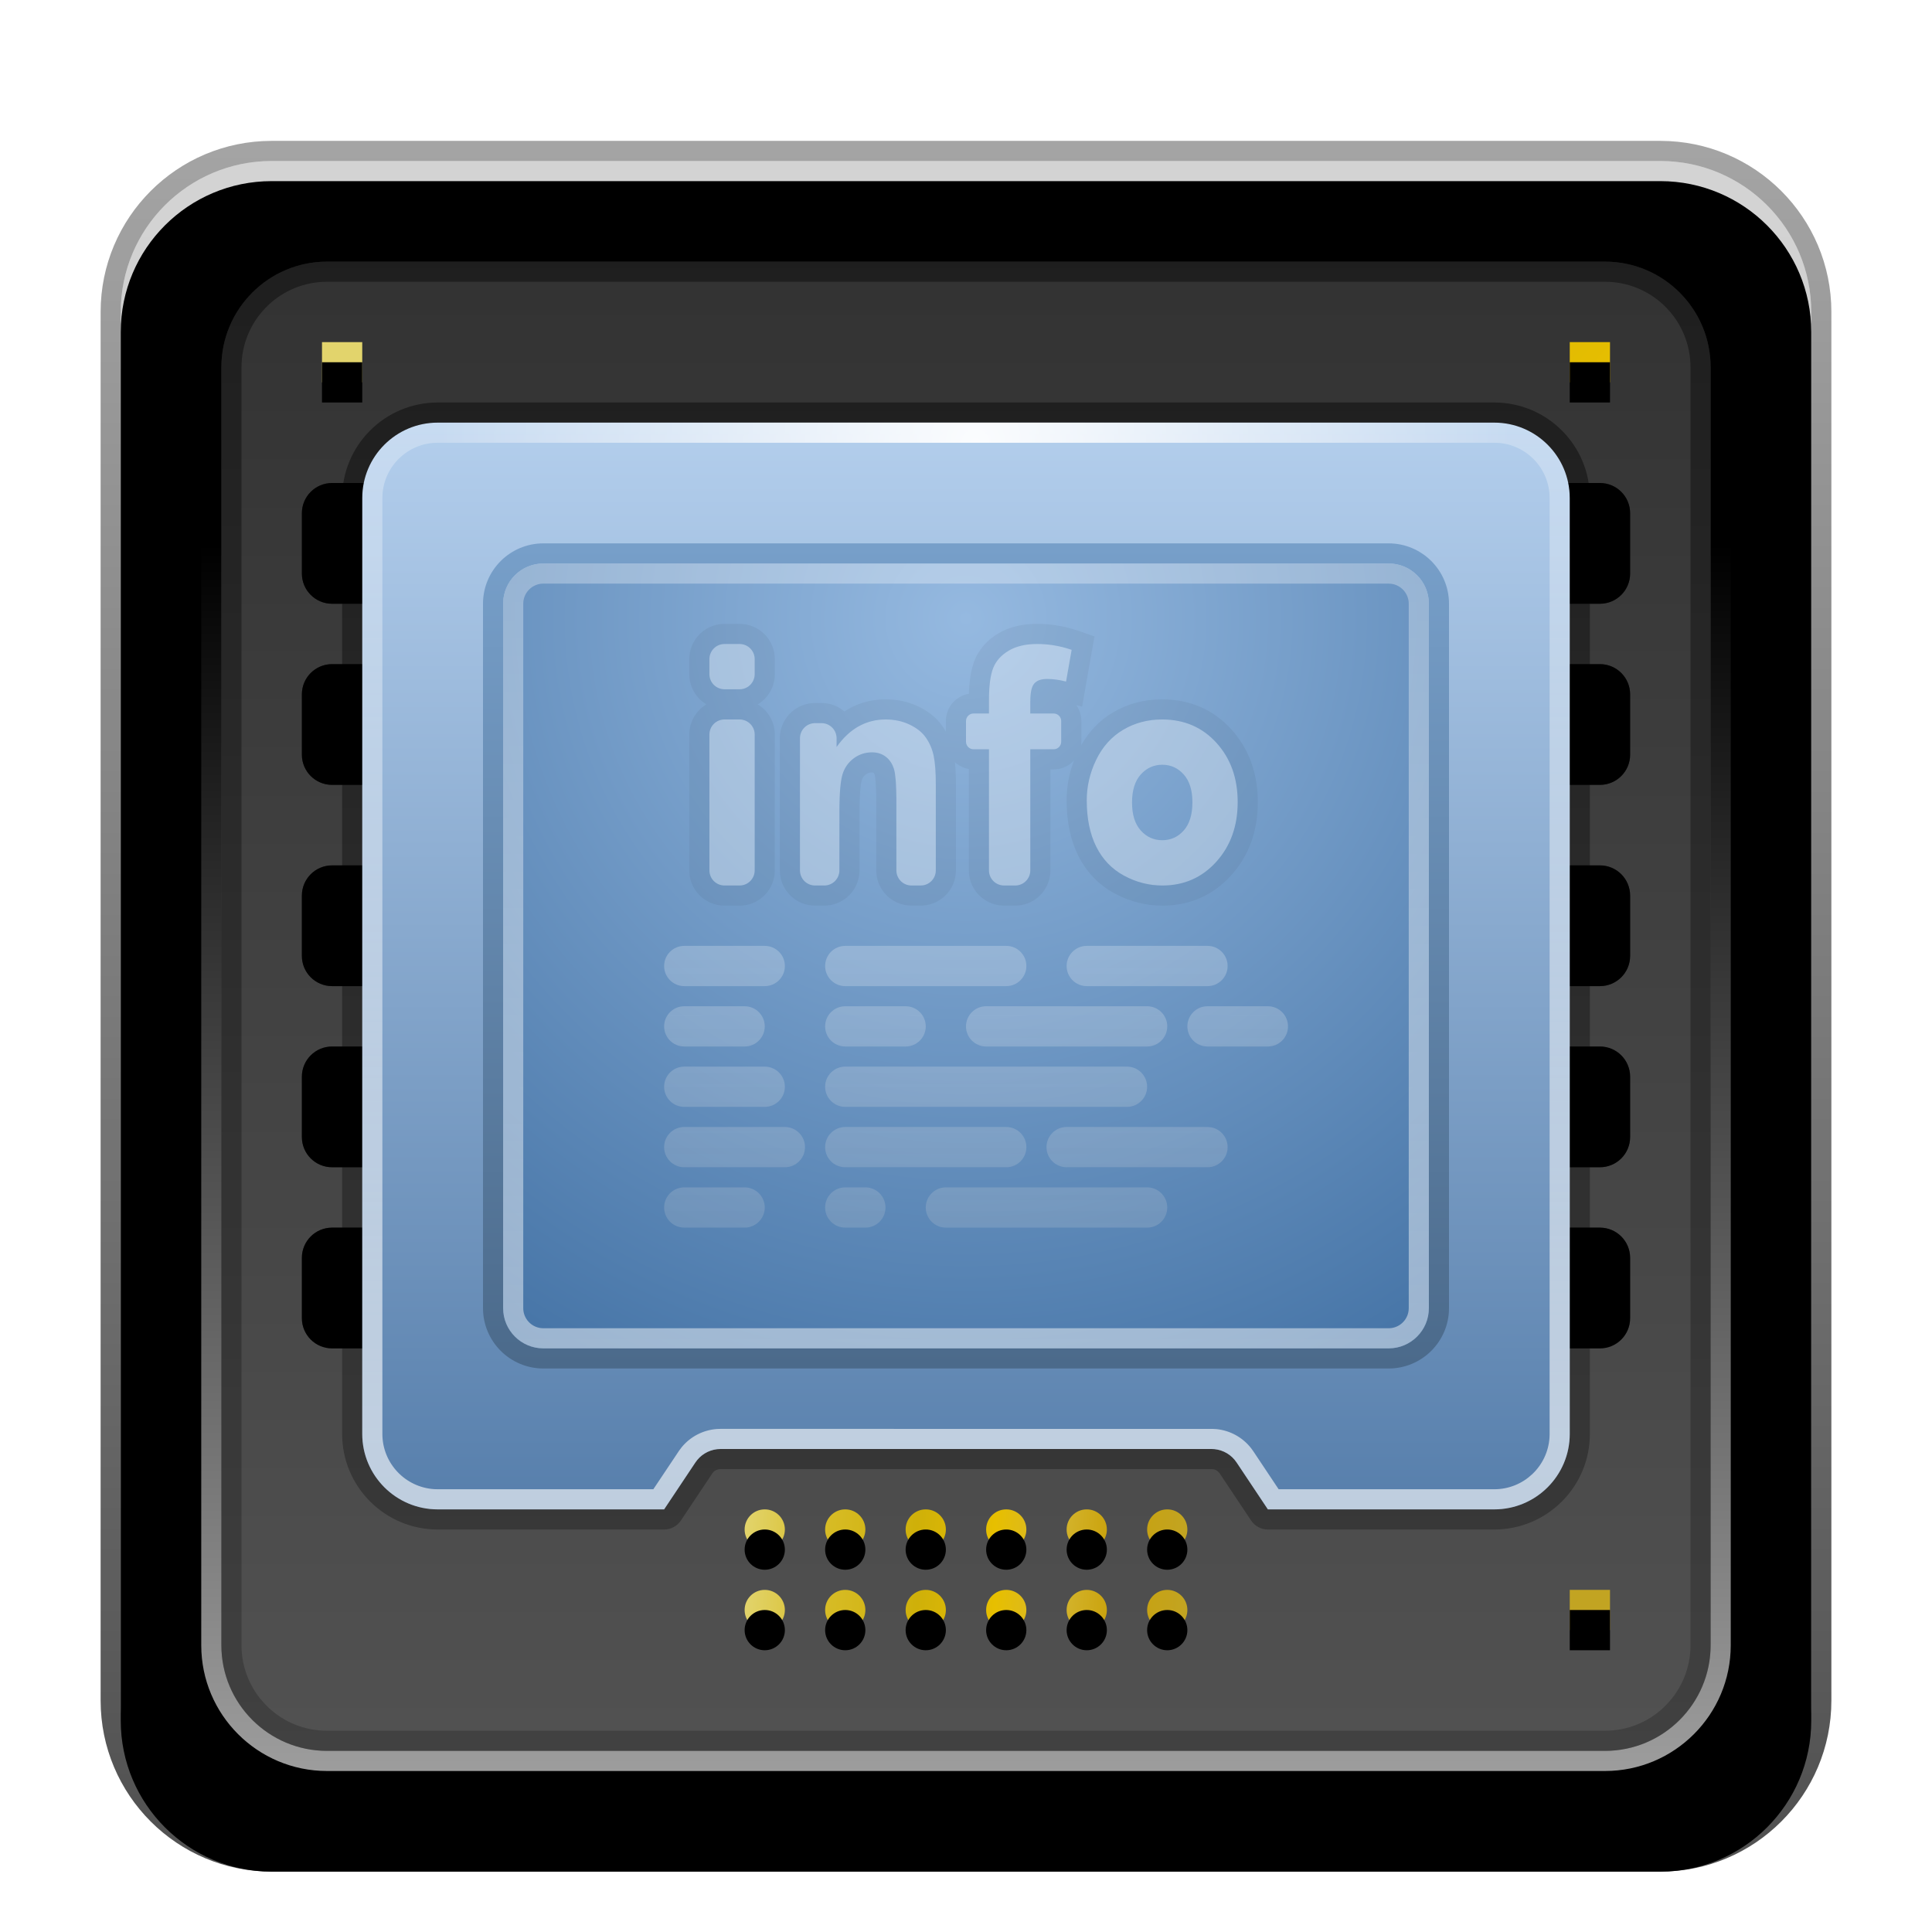 <svg xmlns="http://www.w3.org/2000/svg" xmlns:xlink="http://www.w3.org/1999/xlink" width="96" height="96" viewBox="0 0 96 96">
  <defs>
    <filter id="deepin-devicemanager-a" width="127.9%" height="127.9%" x="-14%" y="-14%" filterUnits="objectBoundingBox">
      <feOffset dy="2" in="SourceAlpha" result="shadowOffsetOuter1"/>
      <feGaussianBlur in="shadowOffsetOuter1" result="shadowBlurOuter1" stdDeviation="2"/>
      <feColorMatrix in="shadowBlurOuter1" result="shadowMatrixOuter1" values="0 0 0 0 0   0 0 0 0 0   0 0 0 0 0  0 0 0 0.2 0"/>
      <feMerge>
        <feMergeNode in="shadowMatrixOuter1"/>
        <feMergeNode in="SourceGraphic"/>
      </feMerge>
    </filter>
    <linearGradient id="deepin-devicemanager-b" x1="50%" x2="50%" y1="3.804%" y2="100.073%">
      <stop offset="0%" stop-color="#D3D3D3"/>
      <stop offset="100%" stop-color="#898989"/>
    </linearGradient>
    <path id="deepin-devicemanager-c" d="M8.5,1 L77.5,1 C81.642,1 85,4.358 85,8.5 L85,77.5 C85,81.642 81.642,85 77.5,85 L8.5,85 C4.358,85 1,81.642 1,77.5 L1,8.5 C1,4.358 4.358,1 8.5,1 Z"/>
    <filter id="deepin-devicemanager-d" width="101.2%" height="101.2%" x="-.6%" y="-.6%" filterUnits="objectBoundingBox">
      <feOffset dy="1" in="SourceAlpha" result="shadowOffsetInner1"/>
      <feComposite in="shadowOffsetInner1" in2="SourceAlpha" k2="-1" k3="1" operator="arithmetic" result="shadowInnerInner1"/>
      <feColorMatrix in="shadowInnerInner1" values="0 0 0 0 1   0 0 0 0 1   0 0 0 0 1  0 0 0 0.5 0"/>
    </filter>
    <linearGradient id="deepin-devicemanager-e" x1="54.878%" x2="54.878%" y1="-1.22%" y2="97.351%">
      <stop offset="0%" stop-opacity=".35"/>
      <stop offset="100%" stop-opacity=".68"/>
    </linearGradient>
    <linearGradient id="deepin-devicemanager-f" x1="50%" x2="50%" y1="-1.22%" y2="98.732%">
      <stop offset="0%" stop-color="#323232"/>
      <stop offset="100%" stop-color="#515151"/>
    </linearGradient>
    <linearGradient id="deepin-devicemanager-g" x1="54.878%" x2="54.878%" y1="-.526%" y2="101.596%">
      <stop offset="0%" stop-opacity=".404"/>
      <stop offset="100%" stop-opacity=".196"/>
    </linearGradient>
    <linearGradient id="deepin-devicemanager-h" x1="50%" x2="50%" y1="19.89%" y2="100%">
      <stop offset="0%" stop-color="#FFF" stop-opacity="0"/>
      <stop offset="100%" stop-color="#FFF" stop-opacity=".616"/>
    </linearGradient>
    <path id="deepin-devicemanager-i" d="M74.5,54 C75.328,54 76,54.672 76,55.5 L76,58.5 C76,59.328 75.328,60 74.5,60 L11.5,60 C10.672,60 10,59.328 10,58.5 L10,55.5 C10,54.672 10.672,54 11.5,54 L74.5,54 Z M74.5,45 C75.328,45 76,45.672 76,46.5 L76,49.5 C76,50.328 75.328,51 74.5,51 L11.5,51 C10.672,51 10,50.328 10,49.5 L10,46.5 C10,45.672 10.672,45 11.5,45 L74.5,45 Z M74.5,36 C75.328,36 76,36.672 76,37.5 L76,40.5 C76,41.328 75.328,42 74.5,42 L11.5,42 C10.672,42 10,41.328 10,40.5 L10,37.5 C10,36.672 10.672,36 11.5,36 L74.5,36 Z M74.5,26 C75.328,26 76,26.672 76,27.5 L76,30.5 C76,31.328 75.328,32 74.5,32 L11.5,32 C10.672,32 10,31.328 10,30.5 L10,27.5 C10,26.672 10.672,26 11.5,26 L74.5,26 Z M74.5,17 C75.328,17 76,17.672 76,18.5 L76,21.5 C76,22.328 75.328,23 74.5,23 L11.5,23 C10.672,23 10,22.328 10,21.5 L10,18.5 C10,17.672 10.672,17 11.5,17 L74.5,17 Z"/>
    <filter id="deepin-devicemanager-j" width="101.5%" height="104.8%" x="-.8%" y="-2.4%" filterUnits="objectBoundingBox">
      <feOffset dy="1" in="SourceAlpha" result="shadowOffsetInner1"/>
      <feComposite in="shadowOffsetInner1" in2="SourceAlpha" k2="-1" k3="1" operator="arithmetic" result="shadowInnerInner1"/>
      <feColorMatrix in="shadowInnerInner1" result="shadowMatrixInner1" values="0 0 0 0 0   0 0 0 0 0   0 0 0 0 0  0 0 0 0.183 0"/>
      <feOffset dy="-1" in="SourceAlpha" result="shadowOffsetInner2"/>
      <feComposite in="shadowOffsetInner2" in2="SourceAlpha" k2="-1" k3="1" operator="arithmetic" result="shadowInnerInner2"/>
      <feColorMatrix in="shadowInnerInner2" result="shadowMatrixInner2" values="0 0 0 0 1   0 0 0 0 1   0 0 0 0 1  0 0 0 0.12 0"/>
      <feMerge>
        <feMergeNode in="shadowMatrixInner1"/>
        <feMergeNode in="shadowMatrixInner2"/>
      </feMerge>
    </filter>
    <linearGradient id="deepin-devicemanager-k" x1="0%" x2="100%" y1="7.883%" y2="92.059%">
      <stop offset="0%" stop-color="#E2D46C"/>
      <stop offset="18.149%" stop-color="#D7BC26"/>
      <stop offset="38.886%" stop-color="#CFB009"/>
      <stop offset="56.473%" stop-color="#E7BF00"/>
      <stop offset="70.402%" stop-color="#D5B630"/>
      <stop offset="83.443%" stop-color="#C9A10A"/>
      <stop offset="100%" stop-color="#C2A422"/>
    </linearGradient>
    <path id="deepin-devicemanager-l" d="M73,10 L75,10 L75,12 L73,12 L73,10 Z M11,10 L13,10 L13,12 L11,12 L11,10 Z M73,72 L75,72 L75,74 L73,74 L73,72 Z"/>
    <filter id="deepin-devicemanager-m" width="101.6%" height="101.6%" x="-.8%" y="-.8%" filterUnits="objectBoundingBox">
      <feOffset dy="1" in="SourceAlpha" result="shadowOffsetInner1"/>
      <feComposite in="shadowOffsetInner1" in2="SourceAlpha" k2="-1" k3="1" operator="arithmetic" result="shadowInnerInner1"/>
      <feColorMatrix in="shadowInnerInner1" values="0 0 0 0 0.927   0 0 0 0 0.559   0 0 0 0 0  0 0 0 0.55 0"/>
    </filter>
    <linearGradient id="deepin-devicemanager-n" x1="0%" x2="100%" y1="49.652%" y2="50.348%">
      <stop offset="0%" stop-color="#E2D46C"/>
      <stop offset="18.149%" stop-color="#D7BC26"/>
      <stop offset="38.886%" stop-color="#CFB009"/>
      <stop offset="56.473%" stop-color="#E7BF00"/>
      <stop offset="70.402%" stop-color="#D5B630"/>
      <stop offset="83.443%" stop-color="#C9A10A"/>
      <stop offset="100%" stop-color="#C2A422"/>
    </linearGradient>
    <path id="deepin-devicemanager-o" d="M33,68 C33.552,68 34,68.448 34,69 C34,69.552 33.552,70 33,70 C32.448,70 32,69.552 32,69 C32,68.448 32.448,68 33,68 Z M37,68 C37.552,68 38,68.448 38,69 C38,69.552 37.552,70 37,70 C36.448,70 36,69.552 36,69 C36,68.448 36.448,68 37,68 Z M41,68 C41.552,68 42,68.448 42,69 C42,69.552 41.552,70 41,70 C40.448,70 40,69.552 40,69 C40,68.448 40.448,68 41,68 Z M45,68 C45.552,68 46,68.448 46,69 C46,69.552 45.552,70 45,70 C44.448,70 44,69.552 44,69 C44,68.448 44.448,68 45,68 Z M49,68 C49.552,68 50,68.448 50,69 C50,69.552 49.552,70 49,70 C48.448,70 48,69.552 48,69 C48,68.448 48.448,68 49,68 Z M53,68 C53.552,68 54,68.448 54,69 C54,69.552 53.552,70 53,70 C52.448,70 52,69.552 52,69 C52,68.448 52.448,68 53,68 Z"/>
    <filter id="deepin-devicemanager-p" width="104.5%" height="150%" x="-2.3%" y="-25%" filterUnits="objectBoundingBox">
      <feOffset dy="1" in="SourceAlpha" result="shadowOffsetInner1"/>
      <feComposite in="shadowOffsetInner1" in2="SourceAlpha" k2="-1" k3="1" operator="arithmetic" result="shadowInnerInner1"/>
      <feColorMatrix in="shadowInnerInner1" values="0 0 0 0 0.927   0 0 0 0 0.559   0 0 0 0 0  0 0 0 0.55 0"/>
    </filter>
    <path id="deepin-devicemanager-q" d="M33,72 C33.552,72 34,72.448 34,73 C34,73.552 33.552,74 33,74 C32.448,74 32,73.552 32,73 C32,72.448 32.448,72 33,72 Z M37,72 C37.552,72 38,72.448 38,73 C38,73.552 37.552,74 37,74 C36.448,74 36,73.552 36,73 C36,72.448 36.448,72 37,72 Z M41,72 C41.552,72 42,72.448 42,73 C42,73.552 41.552,74 41,74 C40.448,74 40,73.552 40,73 C40,72.448 40.448,72 41,72 Z M45,72 C45.552,72 46,72.448 46,73 C46,73.552 45.552,74 45,74 C44.448,74 44,73.552 44,73 C44,72.448 44.448,72 45,72 Z M49,72 C49.552,72 50,72.448 50,73 C50,73.552 49.552,74 49,74 C48.448,74 48,73.552 48,73 C48,72.448 48.448,72 49,72 Z M53,72 C53.552,72 54,72.448 54,73 C54,73.552 53.552,74 53,74 C52.448,74 52,73.552 52,73 C52,72.448 52.448,72 53,72 Z"/>
    <filter id="deepin-devicemanager-r" width="104.5%" height="150%" x="-2.3%" y="-25%" filterUnits="objectBoundingBox">
      <feOffset dy="1" in="SourceAlpha" result="shadowOffsetInner1"/>
      <feComposite in="shadowOffsetInner1" in2="SourceAlpha" k2="-1" k3="1" operator="arithmetic" result="shadowInnerInner1"/>
      <feColorMatrix in="shadowInnerInner1" values="0 0 0 0 0.927   0 0 0 0 0.559   0 0 0 0 0  0 0 0 0.55 0"/>
    </filter>
    <linearGradient id="deepin-devicemanager-s" x1="50%" x2="50%" y1="101.22%" y2="-1.22%">
      <stop offset="0%" stop-color="#567EAB"/>
      <stop offset="100%" stop-color="#B4CFED"/>
    </linearGradient>
    <linearGradient id="deepin-devicemanager-t" x1="50%" x2="50%" y1="0%" y2="100%">
      <stop offset="0%" stop-opacity=".413"/>
      <stop offset="100%" stop-opacity=".273"/>
    </linearGradient>
    <linearGradient id="deepin-devicemanager-u" x1="50%" x2="50%" y1="0%" y2="94.021%">
      <stop offset="0%" stop-color="#FFF" stop-opacity=".262"/>
      <stop offset="100%" stop-color="#FFF" stop-opacity=".614"/>
    </linearGradient>
    <radialGradient id="deepin-devicemanager-v" cx="50%" cy="6.742%" r="134.604%" fx="50%" fy="6.742%" gradientTransform="matrix(0 1 -.848 0 .557 -.433)">
      <stop offset="0%" stop-color="#95B9E0"/>
      <stop offset="100%" stop-color="#336499"/>
    </radialGradient>
    <linearGradient id="deepin-devicemanager-w" x1="59.677%" x2="59.677%" y1="-8.609%" y2="128.948%">
      <stop offset="0%" stop-color="#7BA4CF"/>
      <stop offset="100%" stop-color="#3E5A78"/>
    </linearGradient>
    <linearGradient id="deepin-devicemanager-x" x1="50%" x2="50%" y1="0%" y2="100%">
      <stop offset="0%" stop-color="#FFF" stop-opacity=".3"/>
      <stop offset="100%" stop-color="#FFF" stop-opacity=".47"/>
    </linearGradient>
    <radialGradient id="deepin-devicemanager-y" cx="50%" cy="100%" r="2650%" fx="50%" fy="100%" gradientTransform="matrix(.019 0 0 1 .49 0)">
      <stop offset="0%" stop-color="#FFF"/>
      <stop offset="100%" stop-color="#FFF" stop-opacity="0"/>
    </radialGradient>
    <linearGradient id="deepin-devicemanager-z" x1="50%" x2="50%" y1=".523%" y2="225.911%">
      <stop offset="0%" stop-color="#FFF"/>
      <stop offset="100%" stop-color="#AAA" stop-opacity=".531"/>
    </linearGradient>
  </defs>
  <g fill="none" fill-rule="evenodd" filter="url(#deepin-devicemanager-a)" transform="translate(5 5)">
    <g fill-rule="nonzero">
      <use fill="url(#deepin-devicemanager-b)" xlink:href="#deepin-devicemanager-c"/>
      <use fill="#000" filter="url(#deepin-devicemanager-d)" xlink:href="#deepin-devicemanager-c"/>
    </g>
    <path fill="url(#deepin-devicemanager-e)" fill-rule="nonzero" d="M77.5,-0 L8.5,-0 C3.805,-0 -0,3.805 -0,8.5 L-0,77.5 C-0,82.195 3.805,86 8.5,86 L77.5,86 C82.195,86 86,82.195 86,77.5 L86,8.5 C86,3.805 82.195,-0 77.5,-0 Z M77.5,1 C81.642,1 85,4.358 85,8.5 L85,77.5 C85,81.642 81.642,85 77.5,85 L8.5,85 C4.358,85 1,81.642 1,77.5 L1,8.5 C1,4.358 4.358,1 8.5,1 L77.5,1 Z"/>
    <path fill="url(#deepin-devicemanager-f)" fill-rule="nonzero" d="M11.25,6 L74.75,6 C77.649,6 80,8.351 80,11.25 L80,74.75 C80,77.649 77.649,80 74.75,80 L11.25,80 C8.351,80 6,77.649 6,74.75 L6,11.25 C6,8.351 8.351,6 11.25,6 Z"/>
    <path fill="url(#deepin-devicemanager-g)" fill-rule="nonzero" d="M74.75,6 C77.649,6 80,8.351 80,11.25 L80,74.75 C80,77.649 77.649,80 74.75,80 L11.25,80 C8.351,80 6,77.649 6,74.75 L6,11.25 C6,8.351 8.351,6 11.25,6 L74.75,6 Z M74.75,7 L11.25,7 C8.972,7 7.112,8.793 7.005,11.044 L7,11.25 L7,74.75 C7,77.028 8.793,78.888 11.044,78.995 L11.25,79 L74.75,79 C77.028,79 78.888,77.207 78.995,74.956 L79,74.75 L79,11.25 C79,8.972 77.207,7.112 74.956,7.005 L74.75,7 Z"/>
    <path fill="url(#deepin-devicemanager-h)" fill-rule="nonzero" d="M74.75,5 L11.25,5 C7.798,5 5,7.798 5,11.25 L5,74.75 C5,78.202 7.798,81 11.25,81 L74.75,81 C78.202,81 81,78.202 81,74.75 L81,11.25 C81,7.798 78.202,5 74.75,5 Z M74.75,6 C77.649,6 80,8.351 80,11.25 L80,74.75 C80,77.649 77.649,80 74.75,80 L11.25,80 C8.351,80 6,77.649 6,74.75 L6,11.25 C6,8.351 8.351,6 11.25,6 L74.75,6 Z"/>
    <use fill="#000" fill-opacity=".35" xlink:href="#deepin-devicemanager-i"/>
    <use fill="#000" filter="url(#deepin-devicemanager-j)" xlink:href="#deepin-devicemanager-i"/>
    <use fill="url(#deepin-devicemanager-k)" xlink:href="#deepin-devicemanager-l"/>
    <use fill="#000" filter="url(#deepin-devicemanager-m)" xlink:href="#deepin-devicemanager-l"/>
    <use fill="url(#deepin-devicemanager-n)" xlink:href="#deepin-devicemanager-o"/>
    <use fill="#000" filter="url(#deepin-devicemanager-p)" xlink:href="#deepin-devicemanager-o"/>
    <use fill="url(#deepin-devicemanager-n)" xlink:href="#deepin-devicemanager-q"/>
    <use fill="#000" filter="url(#deepin-devicemanager-r)" xlink:href="#deepin-devicemanager-q"/>
    <path fill="url(#deepin-devicemanager-s)" fill-rule="nonzero" d="M69.25,14 C71.321,14 73,15.679 73,17.75 L73,64.25 C73,66.321 71.321,68 69.25,68 L58,68 L56.445,65.668 C56.195,65.292 55.791,65.052 55.347,65.007 L55.197,65 L30.803,65 C30.351,65 29.927,65.203 29.644,65.548 L29.555,65.668 L28,68 L16.75,68 C14.679,68 13,66.321 13,64.25 L13,17.75 C13,15.679 14.679,14 16.75,14 L69.25,14 Z"/>
    <path fill="url(#deepin-devicemanager-t)" fill-rule="nonzero" d="M69.25,13 L16.75,13 C14.127,13 12,15.127 12,17.75 L12,64.25 C12,66.873 14.127,69 16.75,69 L28,69 C28.334,69 28.647,68.833 28.832,68.555 L30.387,66.223 L30.447,66.143 C30.511,66.067 30.653,66 30.803,66 L55.197,66 L55.297,66.006 C55.396,66.017 55.53,66.098 55.613,66.223 L57.168,68.555 C57.353,68.833 57.666,69 58,69 L69.25,69 C71.873,69 74,66.873 74,64.25 L74,17.75 C74,15.127 71.873,13 69.25,13 Z M69.25,14 C71.321,14 73,15.679 73,17.75 L73,64.25 C73,66.321 71.321,68 69.25,68 L58,68 L56.445,65.668 C56.195,65.292 55.791,65.052 55.347,65.007 L55.197,65 L30.803,65 C30.351,65 29.927,65.203 29.644,65.548 L29.555,65.668 L28,68 L16.75,68 C14.679,68 13,66.321 13,64.25 L13,17.75 C13,15.679 14.679,14 16.75,14 L69.25,14 Z"/>
    <path fill="url(#deepin-devicemanager-u)" fill-rule="nonzero" d="M69.25,14 C71.321,14 73,15.679 73,17.75 L73,64.25 C73,66.321 71.321,68 69.25,68 L58,68 L56.445,65.668 C56.195,65.292 55.791,65.052 55.347,65.007 L55.197,65 L30.803,65 C30.351,65 29.927,65.203 29.644,65.548 L29.555,65.668 L28,68 L16.75,68 C14.679,68 13,66.321 13,64.25 L13,17.75 C13,15.679 14.679,14 16.75,14 L69.25,14 Z M69.25,15 L16.75,15 C15.287,15 14.092,16.142 14.005,17.582 L14,17.75 L14,64.25 C14,65.713 15.142,66.908 16.582,66.995 L16.75,67 L27.464,67 L28.751,65.073 L28.871,64.913 C29.305,64.384 29.937,64.058 30.616,64.007 L30.803,64 L55.247,64.001 L55.446,64.012 C56.127,64.08 56.749,64.425 57.168,64.962 L57.277,65.113 L58.535,67 L69.25,67 C70.713,67 71.908,65.858 71.995,64.418 L72,64.25 L72,17.75 C72,16.287 70.858,15.092 69.418,15.005 L69.25,15 Z"/>
    <path fill="url(#deepin-devicemanager-v)" fill-rule="nonzero" d="M66,23 L66,58 C66,59.105 65.105,60 64,60 L22,60 C20.895,60 20,59.105 20,58 L20,23 C20,21.895 20.895,21 22,21 L64,21 C65.105,21 66,21.895 66,23 Z"/>
    <path fill="url(#deepin-devicemanager-w)" fill-rule="nonzero" d="M64,20 L22,20 C20.343,20 19,21.343 19,23 L19,58 C19,59.657 20.343,61 22,61 L64,61 C65.657,61 67,59.657 67,58 L67,23 C67,21.343 65.657,20 64,20 Z M64,21 C65.105,21 66,21.895 66,23 L66,58 C66,59.105 65.105,60 64,60 L22,60 C20.895,60 20,59.105 20,58 L20,23 C20,21.895 20.895,21 22,21 L64,21 Z"/>
    <path fill="url(#deepin-devicemanager-x)" fill-rule="nonzero" d="M64,21 C65.105,21 66,21.895 66,23 L66,58 C66,59.105 65.105,60 64,60 L22,60 C20.895,60 20,59.105 20,58 L20,23 C20,21.895 20.895,21 22,21 L64,21 Z M64,22 L22,22 C21.487,22 21.064,22.386 21.007,22.883 L21,23 L21,58 C21,58.513 21.386,58.936 21.883,58.993 L22,59 L64,59 C64.513,59 64.936,58.614 64.993,58.117 L65,58 L65,23 C65,22.487 64.614,22.064 64.117,22.007 L64,22 Z"/>
    <polygon fill="url(#deepin-devicemanager-y)" fill-rule="nonzero" points="17 14 70 14 70 15 17 15" opacity=".928"/>
    <path fill="#FFF" fill-opacity=".33" fill-rule="nonzero" d="M32.5,26.5 L32.5,25.75 C32.5,25.336 32.164,25 31.75,25 L31,25 C30.586,25 30.25,25.336 30.25,25.75 L30.25,26.5 C30.25,26.914 30.586,27.25 31,27.25 L31.75,27.25 C32.164,27.25 32.5,26.914 32.5,26.5 Z M32.5,36.25 L32.5,29.5 C32.5,29.086 32.164,28.75 31.75,28.75 L31,28.75 C30.586,28.75 30.25,29.086 30.25,29.5 L30.25,36.25 C30.25,36.664 30.586,37 31,37 L31.75,37 C32.164,37 32.5,36.664 32.5,36.25 Z M36.709,36.25 L36.711,33.084 L36.711,33.084 L36.723,32.611 C36.744,32.099 36.789,31.726 36.859,31.492 C36.959,31.158 37.144,30.89 37.414,30.687 C37.683,30.485 37.988,30.383 38.327,30.383 C38.592,30.383 38.819,30.454 39.007,30.596 C39.195,30.738 39.331,30.937 39.415,31.192 C39.438,31.262 39.458,31.355 39.474,31.47 L39.503,31.732 C39.507,31.78 39.511,31.832 39.515,31.885 L39.531,32.239 L39.531,32.239 L39.54,32.653 L39.54,32.653 L39.541,36.25 C39.541,36.664 39.876,37 40.291,37 L40.75,37 C41.164,37 41.5,36.664 41.5,36.25 L41.5,31.986 C41.5,31.363 41.464,30.885 41.392,30.55 C41.32,30.216 41.192,29.917 41.008,29.654 C40.825,29.391 40.554,29.174 40.196,29.004 C39.838,28.835 39.443,28.75 39.011,28.75 C38.03,28.75 37.216,29.206 36.57,30.117 L36.57,29.682 C36.57,29.268 36.234,28.932 35.82,28.932 L35.5,28.932 C35.086,28.932 34.75,29.268 34.75,29.682 L34.75,36.25 C34.75,36.664 35.086,37 35.5,37 L35.959,37 C36.374,37 36.709,36.664 36.709,36.25 Z M46.195,36.25 L46.195,30.231 L47.356,30.231 C47.563,30.231 47.731,30.063 47.731,29.856 L47.731,28.828 C47.731,28.621 47.563,28.453 47.356,28.453 L46.195,28.453 L46.195,27.849 C46.195,27.414 46.26,27.121 46.389,26.968 C46.518,26.815 46.732,26.738 47.029,26.738 C47.331,26.738 47.646,26.781 47.972,26.867 L48.25,25.29 C47.689,25.097 47.117,25 46.532,25 C45.961,25 45.49,25.111 45.117,25.334 C44.744,25.557 44.488,25.845 44.349,26.199 C44.21,26.553 44.141,27.09 44.141,27.809 L44.141,28.453 L43.375,28.453 C43.168,28.453 43,28.621 43,28.828 L43,29.856 C43,30.063 43.168,30.231 43.375,30.231 L44.141,30.231 L44.141,36.25 C44.141,36.664 44.476,37 44.891,37 L45.445,37 C45.86,37 46.195,36.664 46.195,36.25 Z M52.757,37 C53.833,37 54.727,36.607 55.436,35.822 C56.145,35.037 56.5,34.047 56.5,32.853 C56.5,31.668 56.149,30.689 55.446,29.913 C54.744,29.138 53.843,28.75 52.743,28.75 C52.031,28.75 51.387,28.921 50.81,29.263 C50.233,29.605 49.787,30.1 49.472,30.749 C49.157,31.398 49,32.07 49,32.764 C49,33.67 49.157,34.44 49.472,35.071 C49.787,35.703 50.247,36.182 50.851,36.509 C51.456,36.836 52.091,37 52.757,37 Z M52.753,34.75 C52.329,34.75 51.973,34.589 51.684,34.267 C51.395,33.945 51.25,33.481 51.25,32.875 C51.25,32.269 51.395,31.805 51.684,31.483 C51.973,31.161 52.329,31 52.753,31 C53.177,31 53.532,31.161 53.819,31.483 C54.106,31.805 54.25,32.265 54.25,32.863 C54.25,33.477 54.106,33.945 53.819,34.267 C53.532,34.589 53.177,34.75 52.753,34.75 Z"/>
    <path fill="#000" fill-opacity=".05" fill-rule="nonzero" d="M31.75,24 C32.668,24 33.421,24.707 33.494,25.606 L33.5,25.75 L33.5,26.5 C33.5,27.137 33.159,27.695 32.65,28.001 C33.117,28.28 33.442,28.771 33.493,29.342 L33.5,29.5 L33.5,36.25 C33.5,37.168 32.793,37.921 31.894,37.994 L31.75,38 L31,38 C30.082,38 29.329,37.293 29.256,36.394 L29.25,36.25 L29.25,29.5 C29.25,28.863 29.591,28.305 30.1,27.999 C29.633,27.72 29.308,27.229 29.257,26.658 L29.25,26.5 L29.25,25.75 C29.25,24.832 29.957,24.079 30.856,24.006 L31,24 L31.75,24 Z M46.532,24 C47.128,24 47.715,24.085 48.29,24.253 L48.576,24.344 L49.383,24.622 L48.769,28.111 L48.477,28.033 L48.522,28.098 C48.604,28.23 48.665,28.378 48.7,28.535 L48.725,28.695 L48.731,28.828 L48.731,29.856 C48.731,29.918 48.727,29.979 48.719,30.038 C49.107,29.345 49.637,28.795 50.3,28.402 C51.034,27.968 51.855,27.75 52.743,27.75 C54.121,27.75 55.292,28.254 56.187,29.242 C57.062,30.208 57.5,31.428 57.5,32.853 C57.5,34.287 57.059,35.517 56.178,36.492 C55.278,37.489 54.115,38 52.757,38 C51.923,38 51.125,37.794 50.375,37.389 C49.588,36.963 48.983,36.332 48.577,35.517 C48.188,34.737 48,33.816 48,32.764 C48,32.085 48.124,31.424 48.368,30.784 C48.15,31.025 47.846,31.187 47.504,31.223 L47.356,31.231 L47.195,31.231 L47.195,36.25 C47.195,37.117 46.565,37.837 45.737,37.976 L45.589,37.994 L45.445,38 L44.891,38 C43.972,38 43.219,37.293 43.146,36.394 L43.141,36.25 L43.14,31.21 L43.114,31.207 C42.861,31.158 42.632,31.04 42.449,30.873 C42.477,31.126 42.493,31.414 42.498,31.737 L42.5,31.986 L42.5,36.25 C42.5,37.168 41.793,37.921 40.894,37.994 L40.75,38 L40.291,38 C39.372,38 38.619,37.293 38.546,36.394 L38.541,36.25 L38.54,32.673 L38.532,32.285 L38.509,31.842 L38.484,31.612 L38.465,31.503 C38.442,31.436 38.424,31.409 38.405,31.395 C38.396,31.388 38.382,31.383 38.327,31.383 C38.204,31.383 38.111,31.414 38.014,31.487 C37.917,31.56 37.857,31.648 37.817,31.779 C37.8,31.837 37.783,31.926 37.769,32.041 L37.742,32.307 L37.723,32.637 L37.711,33.085 L37.709,36.25 C37.709,37.168 37.002,37.921 36.103,37.994 L35.959,38 L35.5,38 C34.582,38 33.829,37.293 33.756,36.394 L33.75,36.25 L33.75,29.682 C33.75,28.764 34.457,28.011 35.356,27.938 L35.5,27.932 L35.82,27.932 C36.151,27.932 36.461,28.024 36.725,28.184 L36.854,28.27 L36.957,28.353 L37.102,28.262 C37.537,28.005 38.012,27.842 38.522,27.78 L38.78,27.756 L39.011,27.75 C39.588,27.75 40.129,27.866 40.624,28.101 C41.132,28.341 41.539,28.667 41.829,29.082 C41.891,29.172 41.949,29.264 42.002,29.359 L42,28.828 C42,28.202 42.418,27.674 42.989,27.508 L43.114,27.478 L43.146,27.472 L43.153,27.281 C43.174,26.879 43.22,26.528 43.296,26.224 L43.358,26.004 L43.418,25.834 C43.641,25.266 44.047,24.808 44.604,24.475 C45.144,24.153 45.792,24 46.532,24 Z M31.75,28.75 L31,28.75 L30.898,28.757 C30.565,28.802 30.302,29.065 30.257,29.398 L30.25,29.5 L30.25,36.25 L30.257,36.352 C30.302,36.685 30.565,36.948 30.898,36.993 L31,37 L31.75,37 L31.852,36.993 C32.185,36.948 32.448,36.685 32.493,36.352 L32.5,36.25 L32.5,29.5 L32.493,29.398 C32.448,29.065 32.185,28.802 31.852,28.757 L31.75,28.75 Z M35.5,28.932 L35.398,28.939 C35.065,28.984 34.802,29.248 34.757,29.581 L34.75,29.682 L34.75,36.25 L34.757,36.352 C34.802,36.685 35.065,36.948 35.398,36.993 L35.5,37 L35.959,37 L36.061,36.993 C36.394,36.948 36.657,36.685 36.703,36.352 L36.709,36.25 L36.711,33.084 L36.723,32.611 L36.733,32.4 C36.757,31.996 36.799,31.693 36.859,31.492 C36.959,31.158 37.144,30.89 37.414,30.687 C37.638,30.518 37.887,30.42 38.16,30.392 L38.327,30.383 L38.482,30.392 C38.681,30.414 38.856,30.483 39.007,30.596 C39.195,30.738 39.331,30.937 39.415,31.192 C39.43,31.239 39.444,31.296 39.457,31.362 L39.474,31.47 L39.503,31.732 L39.515,31.885 L39.531,32.239 L39.54,32.653 L39.541,36.25 L39.547,36.352 C39.593,36.685 39.856,36.948 40.189,36.993 L40.291,37 L40.75,37 L40.852,36.993 C41.185,36.948 41.448,36.685 41.493,36.352 L41.5,36.25 L41.5,31.986 L41.498,31.728 C41.489,31.229 41.454,30.837 41.392,30.55 C41.32,30.216 41.192,29.917 41.008,29.654 C40.825,29.391 40.554,29.174 40.196,29.004 C39.838,28.835 39.443,28.75 39.011,28.75 C38.095,28.75 37.325,29.147 36.701,29.941 L36.57,30.117 L36.57,29.682 L36.563,29.581 C36.518,29.248 36.255,28.984 35.922,28.939 L35.82,28.932 L35.5,28.932 Z M46.532,25 C45.961,25 45.49,25.111 45.117,25.334 C44.744,25.557 44.488,25.845 44.349,26.199 C44.227,26.509 44.159,26.959 44.144,27.548 L44.141,27.809 L44.141,28.453 L43.375,28.453 L43.299,28.46 C43.153,28.49 43.038,28.606 43.008,28.752 L43,28.828 L43,29.856 L43.008,29.932 C43.038,30.078 43.153,30.194 43.299,30.224 L43.375,30.231 L44.141,30.231 L44.141,36.25 L44.148,36.352 C44.193,36.685 44.456,36.948 44.789,36.993 L44.891,37 L45.445,37 L45.547,36.993 C45.88,36.948 46.143,36.685 46.188,36.352 L46.195,36.25 L46.195,30.231 L47.356,30.231 L47.431,30.224 C47.578,30.194 47.693,30.078 47.723,29.932 L47.731,29.856 L47.731,28.828 L47.723,28.752 C47.693,28.606 47.578,28.49 47.431,28.46 L47.356,28.453 L46.195,28.453 L46.195,27.849 L46.198,27.693 C46.212,27.343 46.276,27.102 46.389,26.968 C46.518,26.815 46.732,26.738 47.029,26.738 C47.256,26.738 47.489,26.763 47.729,26.811 L47.972,26.867 L48.25,25.29 L47.969,25.201 C47.498,25.067 47.019,25 46.532,25 Z M52.743,28.75 C52.031,28.75 51.387,28.921 50.81,29.263 C50.233,29.605 49.787,30.1 49.472,30.749 C49.157,31.398 49,32.07 49,32.764 C49,33.67 49.157,34.44 49.472,35.071 C49.787,35.703 50.247,36.182 50.851,36.509 C51.38,36.796 51.932,36.957 52.509,36.992 L52.757,37 L52.985,36.994 C53.96,36.942 54.777,36.551 55.436,35.822 C56.145,35.037 56.5,34.047 56.5,32.853 C56.5,31.668 56.149,30.689 55.446,29.913 C54.744,29.138 53.843,28.75 52.743,28.75 Z M31.75,25 L31,25 L30.898,25.007 C30.565,25.052 30.302,25.315 30.257,25.648 L30.25,25.75 L30.25,26.5 L30.257,26.602 C30.302,26.935 30.565,27.198 30.898,27.243 L31,27.25 L31.75,27.25 L31.852,27.243 C32.185,27.198 32.448,26.935 32.493,26.602 L32.5,26.5 L32.5,25.75 L32.493,25.648 C32.448,25.315 32.185,25.052 31.852,25.007 L31.75,25 Z"/>
    <path fill="url(#deepin-devicemanager-z)" d="M32,52 C32.552,52 33,52.448 33,53 C33,53.552 32.552,54 32,54 L29,54 C28.448,54 28,53.552 28,53 C28,52.448 28.448,52 29,52 L32,52 Z M38,52 C38.552,52 39,52.448 39,53 C39,53.552 38.552,54 38,54 L37,54 C36.448,54 36,53.552 36,53 C36,52.448 36.448,52 37,52 L38,52 Z M52,52 C52.552,52 53,52.448 53,53 C53,53.552 52.552,54 52,54 L42,54 C41.448,54 41,53.552 41,53 C41,52.448 41.448,52 42,52 L52,52 Z M34,49 C34.552,49 35,49.448 35,50 C35,50.552 34.552,51 34,51 L29,51 C28.448,51 28,50.552 28,50 C28,49.448 28.448,49 29,49 L34,49 Z M45,49 C45.552,49 46,49.448 46,50 C46,50.552 45.552,51 45,51 L37,51 C36.448,51 36,50.552 36,50 C36,49.448 36.448,49 37,49 L45,49 Z M55,49 C55.552,49 56,49.448 56,50 C56,50.552 55.552,51 55,51 L48,51 C47.448,51 47,50.552 47,50 C47,49.448 47.448,49 48,49 L55,49 Z M33,46 C33.552,46 34,46.448 34,47 C34,47.552 33.552,48 33,48 L29,48 C28.448,48 28,47.552 28,47 C28,46.448 28.448,46 29,46 L33,46 Z M51,46 C51.552,46 52,46.448 52,47 C52,47.552 51.552,48 51,48 L37,48 C36.448,48 36,47.552 36,47 C36,46.448 36.448,46 37,46 L51,46 Z M32,43 C32.552,43 33,43.448 33,44 C33,44.552 32.552,45 32,45 L29,45 C28.448,45 28,44.552 28,44 C28,43.448 28.448,43 29,43 L32,43 Z M40,43 C40.552,43 41,43.448 41,44 C41,44.552 40.552,45 40,45 L37,45 C36.448,45 36,44.552 36,44 C36,43.448 36.448,43 37,43 L40,43 Z M52,43 C52.552,43 53,43.448 53,44 C53,44.552 52.552,45 52,45 L44,45 C43.448,45 43,44.552 43,44 C43,43.448 43.448,43 44,43 L52,43 Z M58,43 C58.552,43 59,43.448 59,44 C59,44.552 58.552,45 58,45 L55,45 C54.448,45 54,44.552 54,44 C54,43.448 54.448,43 55,43 L58,43 Z M33,40 C33.552,40 34,40.448 34,41 C34,41.552 33.552,42 33,42 L29,42 C28.448,42 28,41.552 28,41 C28,40.448 28.448,40 29,40 L33,40 Z M45,40 C45.552,40 46,40.448 46,41 C46,41.552 45.552,42 45,42 L37,42 C36.448,42 36,41.552 36,41 C36,40.448 36.448,40 37,40 L45,40 Z M55,40 C55.552,40 56,40.448 56,41 C56,41.552 55.552,42 55,42 L49,42 C48.448,42 48,41.552 48,41 C48,40.448 48.448,40 49,40 L55,40 Z" opacity=".229"/>
  </g>
</svg>
